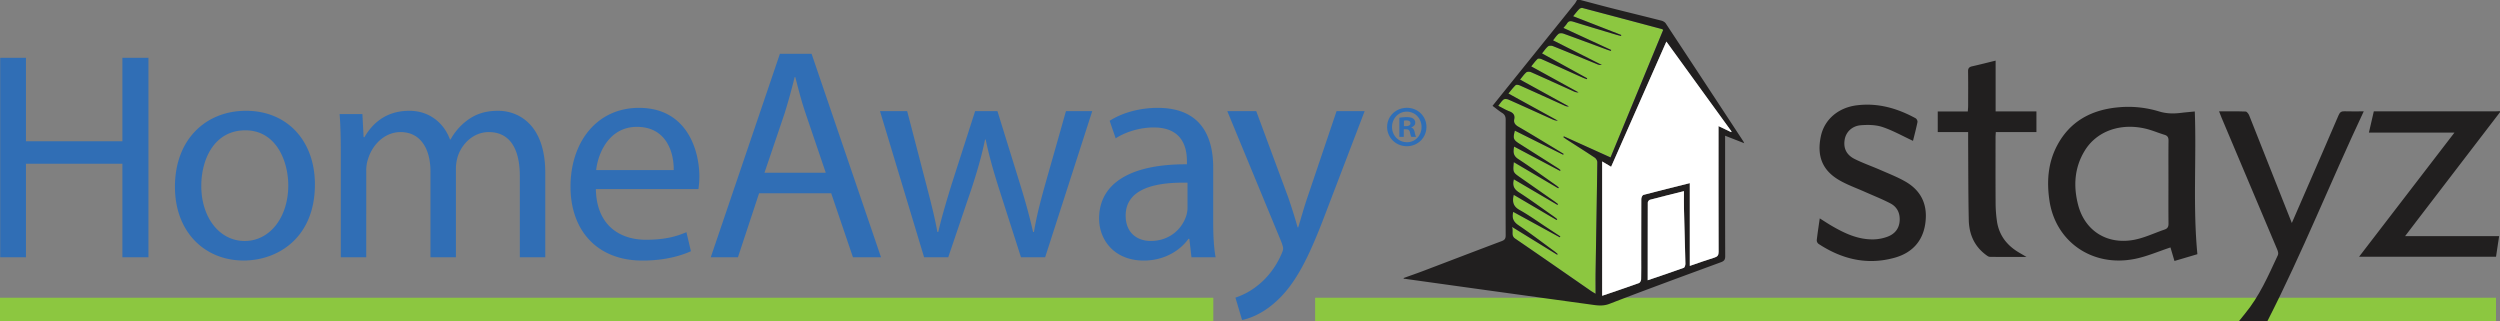 <svg xmlns="http://www.w3.org/2000/svg" viewBox="0 0 4066.308 522.735"><rect x="0" y="0" width="4066.308" height="522.735" fill="#808080" stroke="none"/><title>Horizontal-Stayz-Colour</title><path fill="#8cc740" d="M0 484.317h1973.484v38.418H0zM2139.13 484.317h1920.678v38.418h-1920.68z"/><g fill="#306eb5"><path d="M398.123 391.97c-41.414 0-70.716-38.5-70.716-89.547 0-44.28 21.652-90.46 71.7-90.46s69.774 50.028 69.774 89.5c0 52.448-30.328 90.505-70.76 90.505m1.935-211.764c-64.5 0-115.51 45.713-115.51 123.69 0 73.632 48.614 119.835 111.657 119.835 56.308 0 115.99-37.54 115.99-123.685 0-71.263-45.234-119.842-112.137-119.842M810.38 180.2c-22.153 0-37.57 5.777-51.5 16.343a96.606 96.606 0 0 0-26.023 30.33h-.948c-10.122-27.447-34.17-46.673-65.94-46.673-38.513 0-60.154 20.682-73.158 42.8H591.4l-1.952-37.51H552.4c1.444 19.277 1.918 38.966 1.918 63.038v169.9h41.38V277.89a58.165 58.165 0 0 1 3.4-20.7c6.725-21.172 25.968-42.334 52.41-42.334 32.308 0 48.645 26.91 48.645 64V418.43h41.39v-143.9a69.632 69.632 0 0 1 3.37-21.2c7.243-20.686 25.978-38.485 50.05-38.485 34.16 0 50.548 26.91 50.548 71.714v131.87h41.387V281.26c0-80.842-45.724-101.056-76.51-101.056M969.657 276.57c3.453-29.957 22.594-70.237 66.276-70.237 48.607 0 60.4 42.73 59.873 70.236zm69.712-101.14c-69.222 0-111.426 56.448-111.426 128.134 0 71.658 43.7 120.248 116.83 120.248 37.808 0 63.82-8.332 79.02-15.192l-7.312-30.955c-16.225 6.9-34.893 12.3-65.808 12.3-43.236 0-80.526-24.055-81.49-82.473h166.857a154.11 154.11 0 0 0 1.496-20.146c0-43.688-20.62-111.916-98.167-111.916M1243.45 280.954l32.44-95.725c6.357-20.107 11.79-40.26 16.658-59.9h1.016c4.92 19.17 9.816 38.807 17.19 60.4l32.365 95.22zm76.624-193.412h-51.552l-112.44 330.878h44.2l34.378-104.074h117.3l35.378 104.074H1433zM1776.536 180.805H1733.8l-33.832 119.3c-7.88 27.993-14.3 53.047-18.188 77.1h-1.48c-5.416-24.055-12.276-49.11-21.1-77.57l-36.828-118.832h-36.33l-38.78 120.767c-7.87 26.035-15.673 51.58-21.11 75.635h-1.5c-4.413-24.58-10.782-49.11-17.67-75.635l-31.417-120.767h-44.2l71.71 237.613h39.275l38.283-112.9c8.355-25.516 15.69-50.068 21.607-78.574h.965c5.907 28.02 12.79 51.57 21.11 78.078l36.342 113.4h39.3zM1871.652 391.914c-22.1 0-40.726-13.246-40.726-41.222 0-43.9 48.364-53.61 93.61-53.61 2.34 0 4.664.027 6.99.078v41.267a44.888 44.888 0 0 1-2.466 13.743c-6.883 20.095-26.464 39.744-57.408 39.744m11.29-216.48c-29.94 0-58.413 8.332-78.073 21.077l9.81 28.49c16.686-10.8 39.816-17.68 61.87-17.68 48.623 0 54 35.372 54 55.01v4.9c-.678 0-1.333-.006-2-.006-90.524 0-140.852 31.32-140.852 88.368 0 34.368 24.5 68.228 72.68 68.228 33.848 0 59.358-16.67 72.66-35.327h1.456l3.453 29.94h39.248c-2.956-16.21-3.9-36.32-3.9-56.94V272.6c0-47.6-17.7-97.163-90.348-97.163M2219.6 180.805h-45.662l-47.112 139.452c-5.912 17.19-10.837 35.333-15.25 49.555h-.992c-3.9-14.222-9.765-32.884-15.2-48.573l-52.06-140.434h-47.1l87.826 212.44c2.048 5.417 2.98 8.84 2.98 11.284s-1.48 5.907-3.437 10.33c-9.8 22.11-24.54 38.78-36.33 48.1a114.745 114.745 0 0 1-37.81 21.133l10.81 36.354c10.82-2 31.93-9.342 53.04-28.038 32.692-28.332 54.373-70.818 81.508-142.223zM2283.527 205.144v-8.92a17.666 17.666 0 0 1 3.938-.366c4.592 0 6.69 1.873 6.69 4.722 0 3.227-3.26 4.564-7.2 4.564zm4.52-14.617a81 81 0 0 0-11.955.96V222.6h7.2v-12.328h3.43c4.01 0 5.873 1.523 6.493 4.76.942 3.758 1.495 6.393 2.443 7.566h7.6c-.61-1.173-1.326-2.832-2.268-7.565-.96-4.186-2.522-6.663-5.512-7.593v-.395c3.61-1.145 6.454-3.6 6.454-7.42a7.966 7.966 0 0 0-3.227-6.65c-2.1-1.49-4.75-2.448-10.662-2.448m.8 40.77h-.39c-13.855 0-24.286-10.966-24.286-24.827 0-13.658 10.43-24.862 23.88-24.862 13.89 0 24.117 11.2 24.117 25.065 0 13.528-10.025 24.625-23.322 24.625m-.39-55.94c-18.03 0-32.263 13.646-32.263 31.112s14.233 31.35 32.065 31.35 31.885-13.878 31.885-31.35-14.064-31.113-31.688-31.113"/></g><path fill="#306eb5" d="M199.087 94.02v135.74H42.215V94.02H.345v324.403h41.87V266.34h156.872v152.083h42.373V94.02h-42.373"/><path d="M2558.757 26.385c3.582-4.31 6.443-8.14 9.76-11.537 1.185-1.2 3.8-2.268 5.3-1.867q65.083 17.1 130.076 34.55c.192.055.3.32 1.2 1.313-28.235 68.42-56.657 137.3-85.525 207.217-25.6-11.576-50.75-22.916-75.895-34.283-.288.44-.576.88-.858 1.32 1.884 1.33 3.718 2.725 5.658 3.983 15.16 9.76 30.43 19.35 45.4 29.358 2.172 1.467 4.23 4.9 4.192 7.38-.762 59.29-1.85 118.583-2.8 177.892-.17 11.44-.017 22.876-.017 36.128-3.814-2.324-5.754-3.374-7.548-4.615-41.008-28.365-81.886-56.89-123.086-85.01-7.413-5.05-2.76-11.4-5.185-19.08 25.606 15.785 49.435 30.48 73.265 45.183.327-.384.632-.745.937-1.128-1.546-1.292-3-2.685-4.632-3.887-19.717-14.452-39.124-29.34-59.37-43.066-8.176-5.568-10.754-11.627-8.367-21.6 25.432 13.878 50.576 27.626 75.742 41.392.3-.48.61-.953.914-1.433-7.132-4.7-14.24-9.433-21.394-14.126-14.888-9.72-29.32-20.225-44.855-28.862-10.64-5.93-12.162-13.5-9.533-24.687 23.43 13.76 46.536 27.356 69.644 40.946l1.107-1.37c-1.794-1.41-3.548-2.9-5.416-4.215-18.91-13.23-37.48-26.94-56.905-39.424-8.428-5.433-10.72-11.5-8.237-21.16 23.79 13.95 47.32 27.772 70.863 41.594.345-.434.667-.874.994-1.314-1.85-1.41-3.644-2.894-5.568-4.23q-27.8-19.473-55.614-38.876c-12.355-8.63-12.355-8.63-10.77-25.048 24.422 14.358 48.308 28.427 72.216 42.475.344-.44.688-.874 1.01-1.3-1.732-1.388-3.43-2.855-5.264-4.135-20.225-14.166-40.184-28.732-60.872-42.226-8.1-5.3-8.31-11.384-6.555-20.174 25.24 13.348 49.927 26.425 74.62 39.485.282-.44.57-.874.858-1.314-1.53-1.128-3-2.347-4.6-3.357q-31.283-19.88-62.645-39.736c-9.495-6.02-10.414-8.54-7.018-20.986q39.408 19.64 78.49 39.157c.265-.48.553-.935.818-1.41-4.44-2.707-8.863-5.47-13.325-8.157-20.016-12.033-39.92-24.253-60.15-35.96-5.32-3.068-8.083-6.425-6.882-12.314 1.354-6.618-1.484-10.336-7.932-12.796-5.985-2.268-11.53-5.68-18.07-8.976 3.1-3.814 5.355-7.667 8.655-10.2 1.62-1.258 5.6-.953 7.876.056 23.735 10.5 47.355 21.3 70.993 31.97 2.86 1.3 5.8 2.46 9.365 2.324-26.447-14.527-52.89-29.03-80.357-44.133 4.08-4.863 7.527-9.568 11.7-13.573 1.107-1.05 4.768-.513 6.754.36 24.343 10.85 48.6 21.907 72.882 32.89a12.274 12.274 0 0 0 7 1.332c-26.25-14.448-52.522-28.9-79.364-43.676 3.64-4.367 6.465-8.62 10.217-11.82 1.528-1.3 5.55-1.16 7.74-.19 23.107 10.2 46.08 20.72 69.113 31.13a15.263 15.263 0 0 0 8.118 1.72c-25.39-13.94-50.784-27.89-77.04-42.328 3.6-4.36 6.58-8.615 10.314-12.084 1.106-1.032 4.654-.5 6.6.36 22.244 9.88 44.4 19.96 66.592 29.952 2.21.993 4.536 1.77 6.8 2.668.27-.5.536-.993.784-1.484-24.27-13.365-48.522-26.73-73.554-40.517 3.644-4.36 6.256-8.462 9.878-11.458 1.62-1.33 5.6-1.314 7.87-.417 23.91 9.59 47.682 19.486 71.494 29.262a14.994 14.994 0 0 0 8.067 1.393c-26.216-13.23-52.432-26.464-79.347-40.054 3.142-3.83 5.546-7.78 9-10.52 1.676-1.337 5.6-1.224 7.966-.367 23.372 8.428 46.632 17.14 69.932 25.76 2.307.857 4.67 1.58 7.012 2.363.215-.513.423-1.01.65-1.523-25.638-11.84-51.28-23.683-77.666-35.863 2.19-2.708 4.27-4.784 5.754-7.187 2.5-4.045 5.416-4.462 9.974-3.03 23.485 7.34 47.106 14.336 70.693 21.427 2.364.722 4.784 1.24 7.165 1.867.192-.53.36-1.066.553-1.6-25.888-10.08-51.76-20.168-78.353-30.52" fill="#8cc740"/><path d="M2283.184 452.16c10.865-3.91 21.793-7.685 32.585-11.786 42.282-16.05 84.49-32.314 126.853-48.212 5.032-1.907 6.386-4.327 6.386-9.325q-.28-94.024 0-188.013c.022-5.072-1.332-8.372-5.755-11.176-5.247-3.295-10.03-7.317-15.633-11.492 9.263-11.52 18.357-22.86 27.49-34.187q53.3-66.176 106.59-132.344a47.463 47.463 0 0 0 3.32-5.626h5.6c17.025 4.48 34.01 9.11 51.077 13.42 26.858 6.788 53.78 13.31 80.604 20.152 2.652.683 5.7 2.4 7.108 4.536q63.23 95.775 126.138 191.77c.36.576.587 1.225 1.484 3.07-10.617-4.175-20.3-7.966-31.1-12.2v8.575c0 62.5-.073 124.97.152 187.466.023 5.392-1.62 7.78-6.883 9.7-60.55 22.288-121.19 44.437-181.34 67.7-11.536 4.46-21.775 2.346-32.505.857q-150.077-20.555-300.1-41.538a15.08 15.08 0 0 0-2.082 0zm275.564-425.775c26.594 10.352 52.488 20.44 78.354 30.52-.17.536-.36 1.066-.553 1.6-2.382-.626-4.8-1.145-7.15-1.85-23.58-7.108-47.2-14.11-70.71-21.45-4.535-1.426-7.474-1.01-9.95 3.036-1.507 2.42-3.583 4.48-5.778 7.188 26.4 12.18 52.026 24.02 77.672 35.857-.214.52-.423 1.01-.65 1.53-2.33-.785-4.693-1.507-7.017-2.365-23.294-8.62-46.553-17.33-69.932-25.76-2.364-.857-6.29-.97-7.95.362-3.446 2.747-5.872 6.7-9.014 10.527 26.94 13.59 53.132 26.824 79.348 40.054a14.942 14.942 0 0 1-8.045-1.393c-23.83-9.76-47.608-19.67-71.51-29.244-2.252-.914-6.257-.93-7.876.4-3.622 3-6.234 7.09-9.856 11.458 25.015 13.782 49.285 27.147 73.532 40.51-.248.5-.5.994-.762 1.49-2.268-.9-4.592-1.66-6.826-2.668-22.188-9.99-44.342-20.078-66.592-29.95-1.93-.86-5.472-1.394-6.578-.362-3.735 3.47-6.708 7.718-10.335 12.084 26.27 14.43 51.67 28.388 77.04 42.328a15.31 15.31 0 0 1-8.12-1.72c-23.01-10.41-45.983-20.93-69.107-31.13-2.178-.977-6.2-1.09-7.723.19-3.774 3.2-6.595 7.47-10.24 11.837 26.866 14.758 53.116 29.206 79.388 43.66a12.3 12.3 0 0 1-7.018-1.338c-24.287-10.978-48.54-22.036-72.882-32.884-1.963-.873-5.64-1.41-6.73-.36-4.192 4-7.644 8.71-11.706 13.573 27.474 15.1 53.9 29.606 80.34 44.133-3.565.135-6.482-1.027-9.342-2.324-23.66-10.68-47.264-21.466-71.015-31.97-2.25-.993-6.234-1.32-7.875-.062-3.3 2.54-5.546 6.392-8.637 10.2 6.522 3.317 12.067 6.713 18.075 8.98 6.426 2.46 9.263 6.178 7.932 12.796-1.2 5.89 1.563 9.246 6.882 12.332 20.225 11.69 40.11 23.91 60.127 35.936 4.46 2.69 8.884 5.455 13.324 8.18-.265.457-.53.914-.8 1.393-26.114-13.02-52.218-26.064-78.507-39.157-3.374 12.445-2.46 14.96 7.035 20.986q31.32 19.878 62.65 39.733c1.6 1.026 3.05 2.227 4.59 3.356-.287.434-.57.874-.857 1.33-24.687-13.076-49.4-26.136-74.637-39.5-1.754 8.79-1.523 14.872 6.578 20.175 20.682 13.495 40.647 28.062 60.872 42.227 1.833 1.275 3.51 2.747 5.263 4.135-.343.423-.687.858-1.03 1.3-23.887-14.053-47.796-28.123-72.195-42.475-1.6 16.41-1.6 16.41 10.753 25.048q27.824 19.42 55.63 38.875c1.908 1.33 3.72 2.82 5.563 4.23-.337.44-.665.875-.986 1.315l-70.868-41.6c-2.494 9.67-.21 15.728 8.22 21.167 19.43 12.485 38.012 26.193 56.91 39.423 1.885 1.314 3.623 2.8 5.434 4.214l-1.106 1.37c-23.107-13.573-46.232-27.164-69.667-40.95-2.63 11.192-1.106 18.763 9.55 24.692 15.543 8.637 29.974 19.142 44.862 28.88 7.147 4.67 14.26 9.4 21.39 14.108-.3.48-.63.953-.936 1.433-25.144-13.765-50.31-27.513-75.725-41.392-2.4 9.97.19 16.034 8.37 21.6 20.226 13.727 39.633 28.615 59.366 43.068 1.62 1.2 3.092 2.6 4.632 3.887-.322.384-.626.762-.93 1.128-23.83-14.7-47.666-29.4-73.267-45.166 2.4 7.66-2.227 14.013 5.186 19.063 41.177 28.123 82.072 56.64 123.08 85.01 1.794 1.242 3.718 2.308 7.53 4.616 0-13.252-.15-24.687.04-36.128.937-59.292 2.02-118.6 2.782-177.893.04-2.482-2-5.912-4.175-7.38-14.984-10.007-30.233-19.6-45.39-29.357-1.947-1.24-3.8-2.652-5.682-3.99.29-.433.57-.873.875-1.313 25.15 11.362 50.294 22.724 75.878 34.278 28.867-69.91 57.29-138.792 85.547-207.21-.9-.994-1.032-1.26-1.224-1.315q-65-17.364-130.058-34.548c-1.523-.384-4.118.666-5.3 1.867-3.34 3.4-6.2 7.227-9.782 11.537M2748.482 432.5c13.974-4.767 26.825-9.438 39.9-13.46 5.337-1.62 7-3.99 6.98-9.456-.232-65.2-.153-130.4-.153-195.607v-8.846c7.643 3.64 14.086 6.714 20.528 9.8.23-.343.457-.665.688-1.01-35.135-48.465-70.27-96.925-106.037-146.282-30.256 68.538-59.942 135.8-89.875 203.612-5.032-3-9.647-5.743-14.56-8.677v218.543c20.432-7 40.223-13.613 59.838-20.687 1.777-.627 3.47-3.96 3.53-6.1.323-12.395.153-24.807.153-37.218 0-31.13-.062-62.265.152-93.395.017-2.307 1.692-6.234 3.374-6.674 24.935-6.617 50.006-12.772 75.477-19.158zM2680 455.837c20.264-6.9 39.6-13.348 58.756-20.287 1.546-.553 2.635-4.4 2.572-6.69-.626-29.935-1.563-59.863-2.3-89.8-.21-9.112-.04-18.223-.04-28.175-19.445 4.857-37.48 9.3-55.404 14.047-1.523.4-3.43 2.973-3.43 4.558-.192 41.674-.152 83.33-.152 126.34M4066.308 182.486q-65.27 85.158-130.533 170.337c-7.614 9.943-15.195 19.933-23.838 31.276h152.95c-1.8 11.877-3.41 22.6-5.042 33.475H3837.1c51.825-67.44 102.9-133.917 155.1-201.85h-139.133c2.782-12.02 5.3-22.972 7.987-34.613H4056.9c3.127 0 6.28-.19 9.408-.284zM3530.34 402.462c-19.38 6.355-38.18 14.66-57.9 18.62-69.03 13.9-129.113-27.75-138.994-95.04-4.555-30.9-2.4-61.158 12.508-89.34 21-39.73 56.312-58.64 101.28-62.3a171.612 171.612 0 0 1 64.71 6.91c11.94 3.654 23.487 3.75 35.474 2.28 7.2-.887 14.457-1.482 22.457-2.28 2.863 77.008-3.27 154 4.237 232.13q-16.74 4.976-37.307 11.047c-2.376-8.076-4.69-15.94-6.47-22.025m-3.3-105.49c0-22.714-.163-45.45.115-68.163.048-5.076-1.326-7.98-6.518-9.557-10.39-3.154-20.427-7.547-30.972-10.017-41.1-9.61-79.507 4.21-98.858 35.953-16.805 27.56-18.572 57.457-10.748 87.853 10.8 41.93 46.43 65.05 90.275 57.165 17.32-3.113 33.65-11.14 50.457-16.84 5.008-1.69 6.43-4.8 6.362-9.833-.28-22.186-.116-44.373-.116-66.56M3111.546 229.1c-16.948-7.87-32.752-16.86-49.747-22.532-10.89-3.614-23.676-3.8-35.365-2.836-14.2 1.19-23.9 11.23-25.956 23.012-2.45 13.794 2.375 24.955 16.1 31.838 13.6 6.816 28.175 11.824 42.172 17.977 13.726 6.016 27.838 11.505 40.718 18.937 27.148 15.7 36.5 39.96 31.86 69.443-4.414 27.953-21.707 46.342-49.2 54.12-44.99 12.737-86.324 2.537-124.314-22.465a7.44 7.44 0 0 1-2.816-5.945c1.306-11.533 3.114-22.992 4.873-35.46 7.046 4.42 13.178 8.488 19.534 12.2 21.07 12.238 42.958 22.6 68.346 21.957a69.757 69.757 0 0 0 22.782-4.528c11.39-4.394 18.41-12.95 19.283-25.32.887-12.468-3.777-22.783-15.053-28.685-13.246-6.93-27.263-12.42-40.97-18.525-13.468-6-27.49-11.026-40.277-18.12-28.934-16.006-38.79-39.546-31.885-72.433 5.72-27.263 28.183-46.708 58.56-50.458 34.537-4.258 65.983 4.913 95.675 21.13 1.712.94 3.337 4.325 2.95 6.18-2.15 10.585-4.94 21.042-7.275 30.51M3201.238 214.788h-49.45v-33.443h48.9c.2-3.54.53-6.355.53-9.19.04-18.668.2-37.355-.096-56.015-.095-5.01 1.672-7.16 6.586-8.284 12.467-2.79 24.84-5.99 38.22-9.26v82.594h66.377v33.6h-66.08c-.155 3.337-.412 5.95-.412 8.575-.02 35.98-.135 71.96.095 107.96a212.623 212.623 0 0 0 2.037 27.494c3.04 22.666 15.37 39.614 35.358 51.553 3.526 2.1 7.093 4.162 12.88 7.547-21.455 0-40.556.142-59.655-.183-2.4-.04-4.982-2.173-7.134-3.8-18.8-14.295-26.647-33.963-27.127-56.15-.894-41.374-.758-82.776-1.03-124.15-.02-5.93 0-11.852 0-18.85" fill="#211f1f"/><path d="M2748.48 432.5V297.88c-25.47 6.385-50.542 12.546-75.477 19.157-1.68.457-3.357 4.366-3.374 6.674-.21 31.136-.153 62.266-.153 93.4 0 12.412.17 24.823-.152 37.235-.062 2.116-1.755 5.45-3.532 6.1-19.615 7.057-39.406 13.692-59.84 20.665V262.592c4.915 2.917 9.53 5.68 14.562 8.677 29.934-67.834 59.636-135.1 89.874-203.636 35.766 49.357 70.9 97.823 106.036 146.283-.23.344-.457.67-.666 1.01-6.465-3.07-12.908-6.155-20.535-9.8v8.846c0 65.2-.1 130.4.135 195.607.017 5.49-1.642 7.836-6.98 9.478-13.076 4-25.927 8.67-39.9 13.438" fill="#fff"/><path d="M2680 455.845c0-43.01-.04-84.684.152-126.363 0-1.563 1.907-4.135 3.43-4.536 17.923-4.767 35.96-9.19 55.422-14.07 0 9.974-.192 19.085.017 28.2.746 29.934 1.682 59.862 2.33 89.8.04 2.29-1.048 6.12-2.6 6.69-19.157 6.923-38.49 13.388-58.755 20.288" fill="#fff"/><path d="M3703.957 405.832c1.164 2.72 2.26 6.586 1.164 8.94-15.532 33.233-30.01 67.04-53.956 95.86-3.23 3.925-6.39 7.892-9.57 11.858h46.313c56.874-111.215 102.937-227.02 156.782-341.385-11.778 0-21.477.278-31.156-.088-5.28-.21-7.7 1.577-9.767 6.376-16.948 39.71-34.28 79.257-51.486 118.824-7.96 18.322-15.918 36.623-24.56 56.5-5.767-14.552-10.89-27.384-15.967-40.237q-26.62-67.35-53.36-134.7c-1.03-2.565-3.73-6.288-5.788-6.362-14.112-.568-28.25-.29-43.21-.29 1.6 4.182 2.7 7.2 3.96 10.15q45.322 107.256 90.602 214.554z" fill="#211f1f"/></svg>